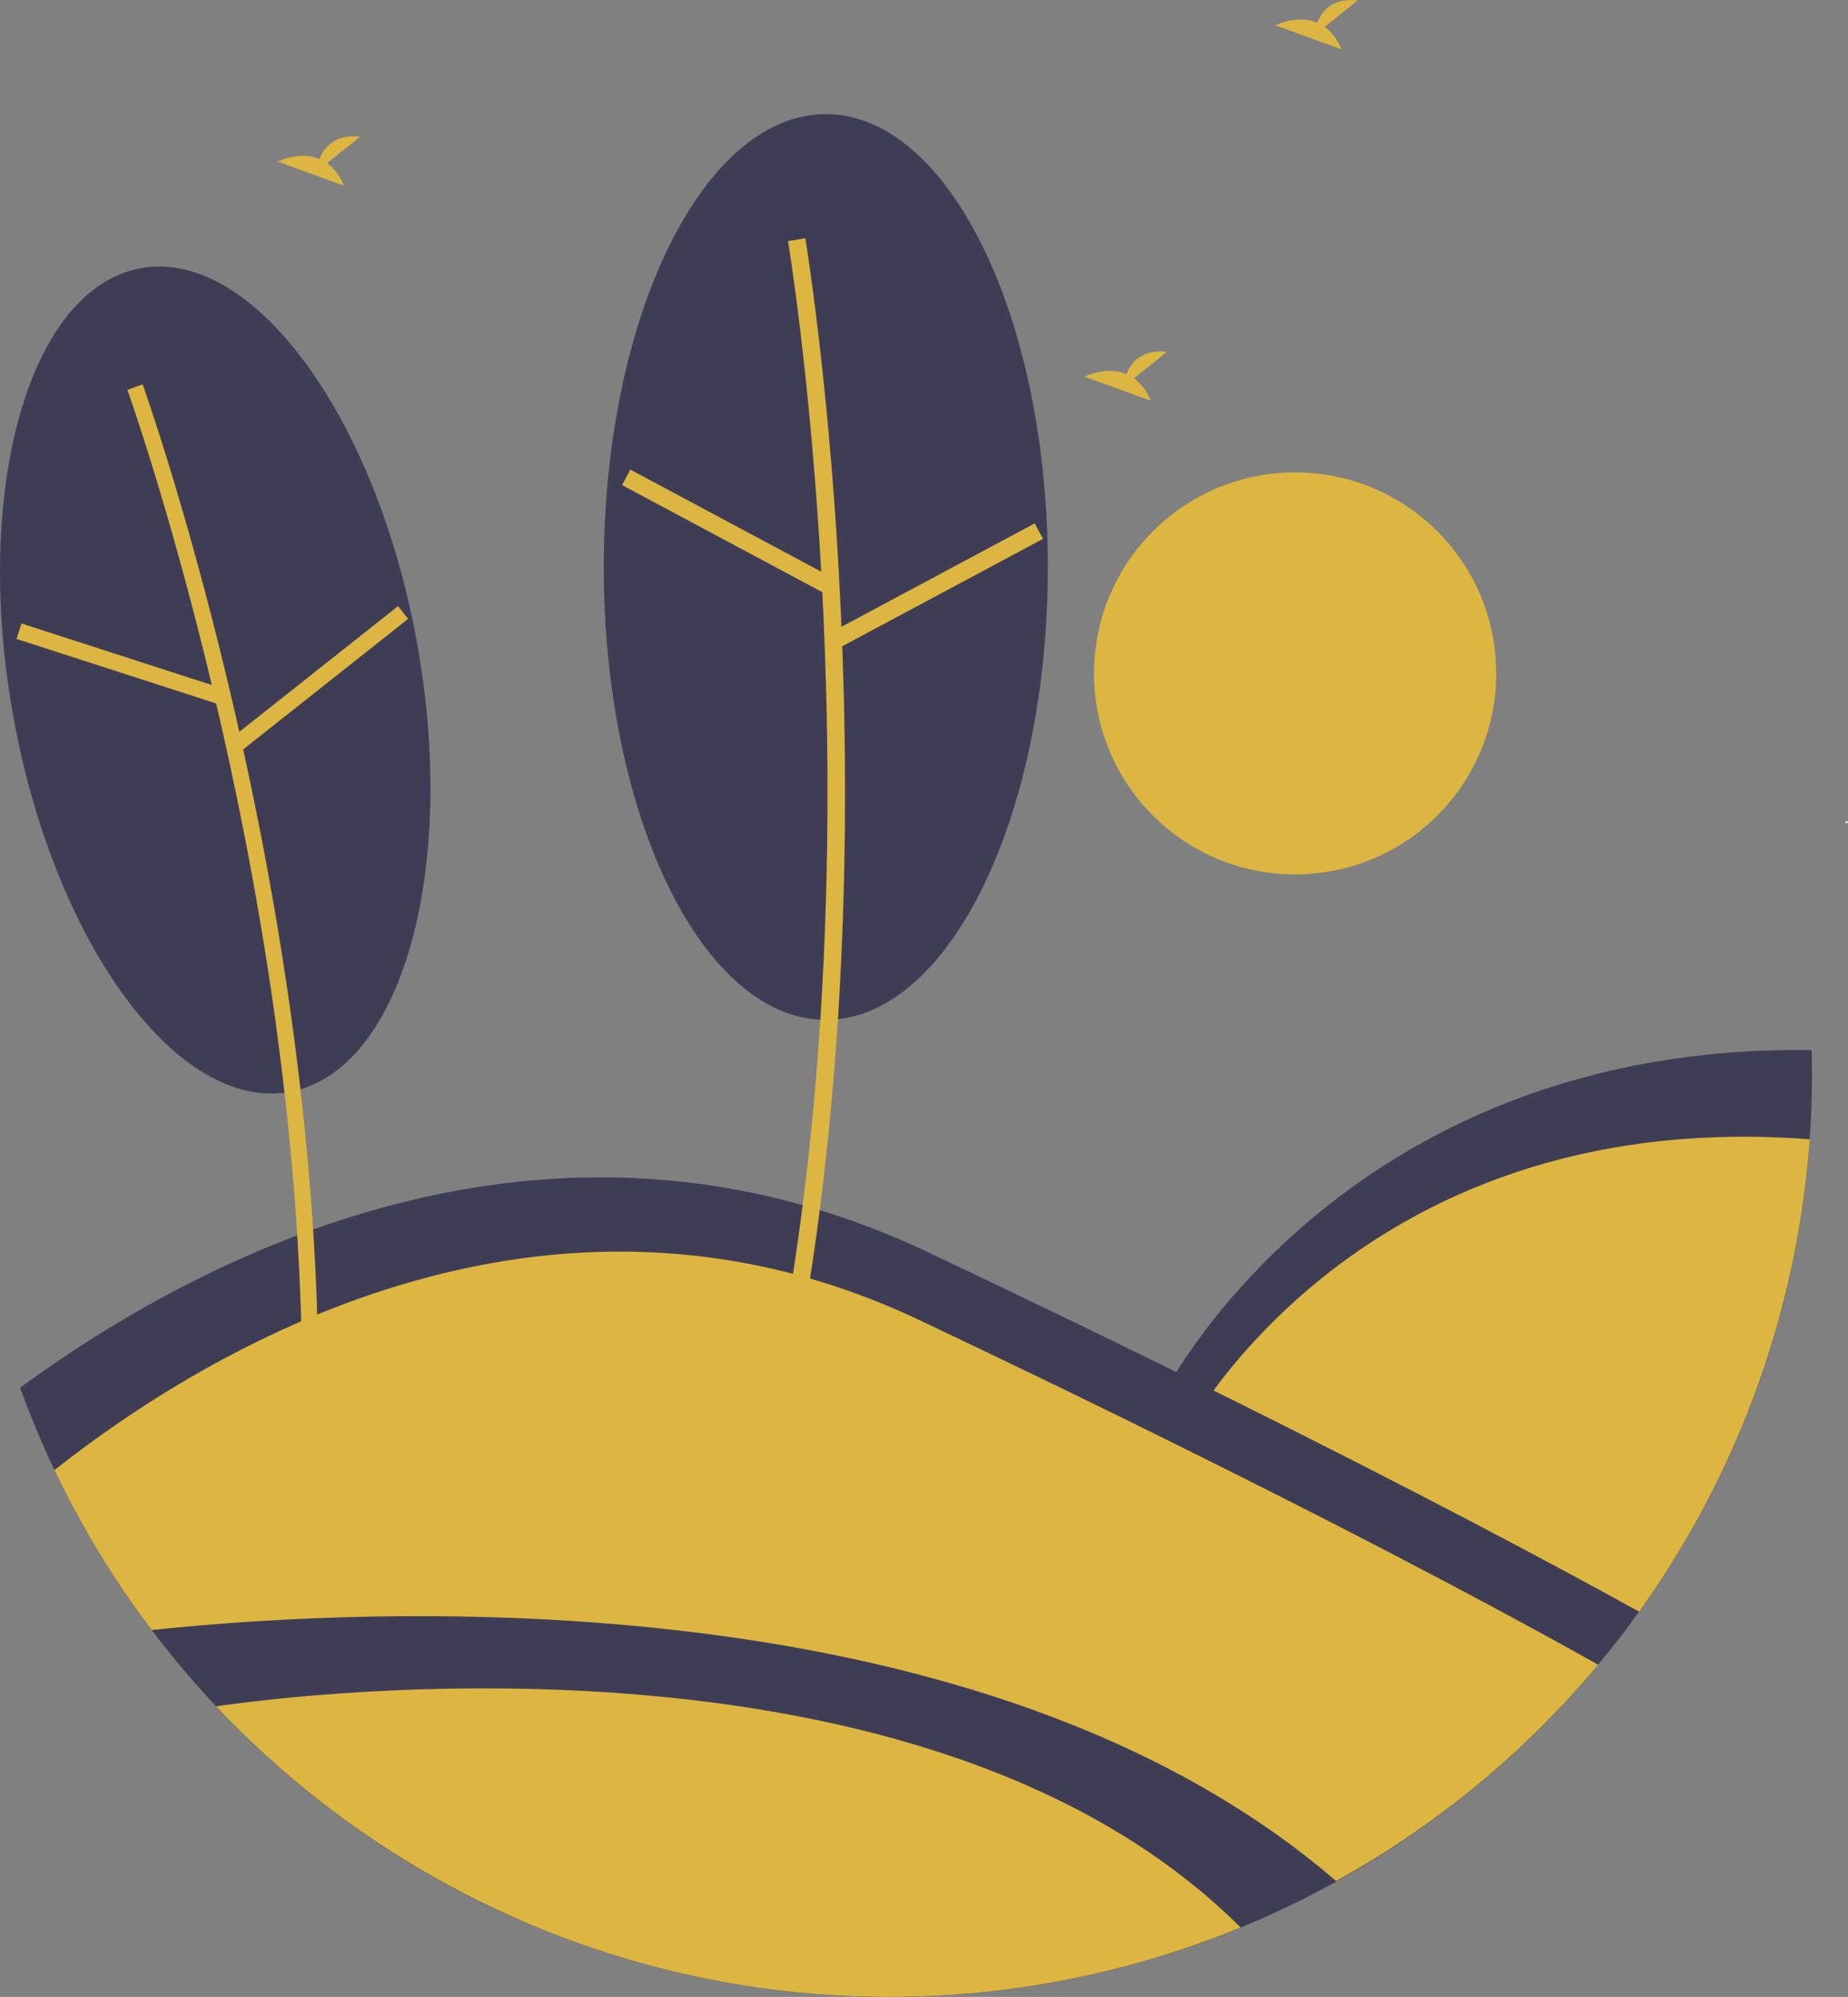 <svg width="560" height="605" viewBox="0 0 560 605" fill="none" xmlns="http://www.w3.org/2000/svg">
<rect x="0" y="0" width="560" height="605" fill="#808080" stroke="none"/>
<g clip-path="url(#clip0)">
<path d="M392.457 264.917C426.111 264.917 453.393 237.652 453.393 204.02C453.393 170.387 426.111 143.122 392.457 143.122C358.803 143.122 331.521 170.387 331.521 204.02C331.521 237.652 358.803 264.917 392.457 264.917Z" fill="#DCB641"/>
<path d="M559.608 249.424C559.742 249.4 559.843 249.306 560 249.33C559.931 249.066 559.842 248.809 559.733 248.559C559.539 248.823 559.341 249.093 559.168 249.329L559.608 249.424Z" fill="white"/>
<path d="M99.114 49.429L109.151 41.407C101.354 40.547 98.15 44.797 96.839 48.161C90.747 45.633 84.116 48.946 84.116 48.946L104.198 56.232C103.185 53.527 101.421 51.168 99.114 49.429V49.429Z" fill="#DCB641"/>
<path d="M401.415 8.135L411.452 0.112C403.654 -0.747 400.451 3.502 399.14 6.866C393.048 4.338 386.417 7.651 386.417 7.651L406.499 14.937C405.486 12.233 403.722 9.873 401.415 8.135V8.135Z" fill="#DCB641"/>
<path d="M549.088 325.386C549.088 332.033 548.857 338.626 548.393 345.165C544.818 396.751 526.92 446.319 496.709 488.3C492.761 493.806 488.616 499.158 484.273 504.356C473.02 517.843 460.527 530.246 446.956 541.401L387.471 506.517L351.905 423.559C351.905 423.559 404.97 316.183 548.994 318.13C549.054 320.54 549.085 322.958 549.088 325.386Z" fill="#3F3D56"/>
<path d="M548.393 345.165C545.656 383.713 534.954 421.277 516.962 455.485C498.97 489.693 474.078 519.802 443.858 543.914L388.595 511.509L357.054 437.935C357.054 437.935 408.163 334.52 548.393 345.165Z" fill="#DCB641"/>
<path d="M496.709 488.3C492.761 493.806 488.616 499.158 484.273 504.356C455.173 539.297 417.991 566.623 375.944 583.969C367.43 587.477 358.716 590.57 349.802 593.249C285.434 610.356 217.24 606.029 155.553 580.924C94.546 553.712 45.246 505.653 16.508 445.38C12.646 437.266 9.173 428.946 6.089 420.42C59.875 381.043 165.861 324.657 281.373 379.447C313.326 394.603 341.857 408.418 366.967 420.892C430.684 452.456 473.09 475.211 496.709 488.3Z" fill="#3F3D56"/>
<path d="M484.273 504.356C454.192 540.384 415.528 568.273 371.839 585.458C328.149 602.643 280.836 608.572 234.253 602.699C187.67 596.825 143.313 579.339 105.263 551.848C67.213 524.357 36.692 487.745 16.508 445.38C61.429 409.879 165.037 346.082 278.738 400.007C307.979 413.876 334.084 426.519 357.054 437.935C424.015 471.103 465.263 493.643 484.273 504.356Z" fill="#DCB641"/>
<path d="M404.988 569.98C395.581 575.191 385.884 579.862 375.944 583.969C342.119 597.899 305.883 605.045 269.298 605C226.007 604.983 183.31 594.936 144.559 575.649C105.808 556.362 72.06 528.359 45.963 493.84C112.787 486.799 297.5 477.304 404.988 569.98Z" fill="#3F3D56"/>
<path d="M375.944 583.969C323.494 605.522 265.732 610.656 210.299 598.692C154.866 586.728 104.372 558.229 65.497 516.964C89.802 513.396 280.627 488.892 375.944 583.969Z" fill="#DCB641"/>
<path d="M87.734 330.806C121.532 324.717 138.85 263.912 126.417 194.996C113.984 126.08 76.507 75.15 42.71 81.239C8.913 87.329 -8.406 148.133 4.027 217.049C16.46 285.965 53.938 336.896 87.734 330.806Z" fill="#3F3D56"/>
<path d="M96.42 411.291C94.416 259.918 43.737 117.863 43.226 116.447L38.604 118.113C39.113 119.522 89.514 260.833 91.507 411.358L96.42 411.291Z" fill="#DCB641"/>
<path d="M6.505 188.898L4.993 193.571L65.666 213.18L67.178 208.507L6.505 188.898Z" fill="#DCB641"/>
<path d="M120.637 183.634L70.646 223.201L73.697 227.051L123.688 187.484L120.637 183.634Z" fill="#DCB641"/>
<path d="M250.243 308.983C287.404 308.983 317.529 247.555 317.529 171.779C317.529 96.003 287.404 34.574 250.243 34.574C213.082 34.574 182.957 96.003 182.957 171.779C182.957 247.555 213.082 308.983 250.243 308.983Z" fill="#3F3D56"/>
<path d="M244.03 396.36C270.978 234.774 244.301 73.772 244.028 72.166L238.786 73.054C239.058 74.652 265.582 234.808 238.785 395.488L244.03 396.36Z" fill="#DCB641"/>
<path d="M191.004 142.275L188.496 146.962L249.341 179.486L251.849 174.8L191.004 142.275Z" fill="#DCB641"/>
<path d="M313.557 158.568L252.719 191.111L255.228 195.796L316.066 163.253L313.557 158.568Z" fill="#DCB641"/>
<path d="M343.619 114.597L353.656 106.575C345.859 105.715 342.655 109.965 341.344 113.328C335.253 110.801 328.621 114.113 328.621 114.113L348.703 121.399C347.69 118.695 345.927 116.335 343.619 114.597Z" fill="#DCB641"/>
</g>
<defs>
<clipPath id="clip0">
<rect width="560" height="605" fill="white"/>
</clipPath>
</defs>
</svg>
